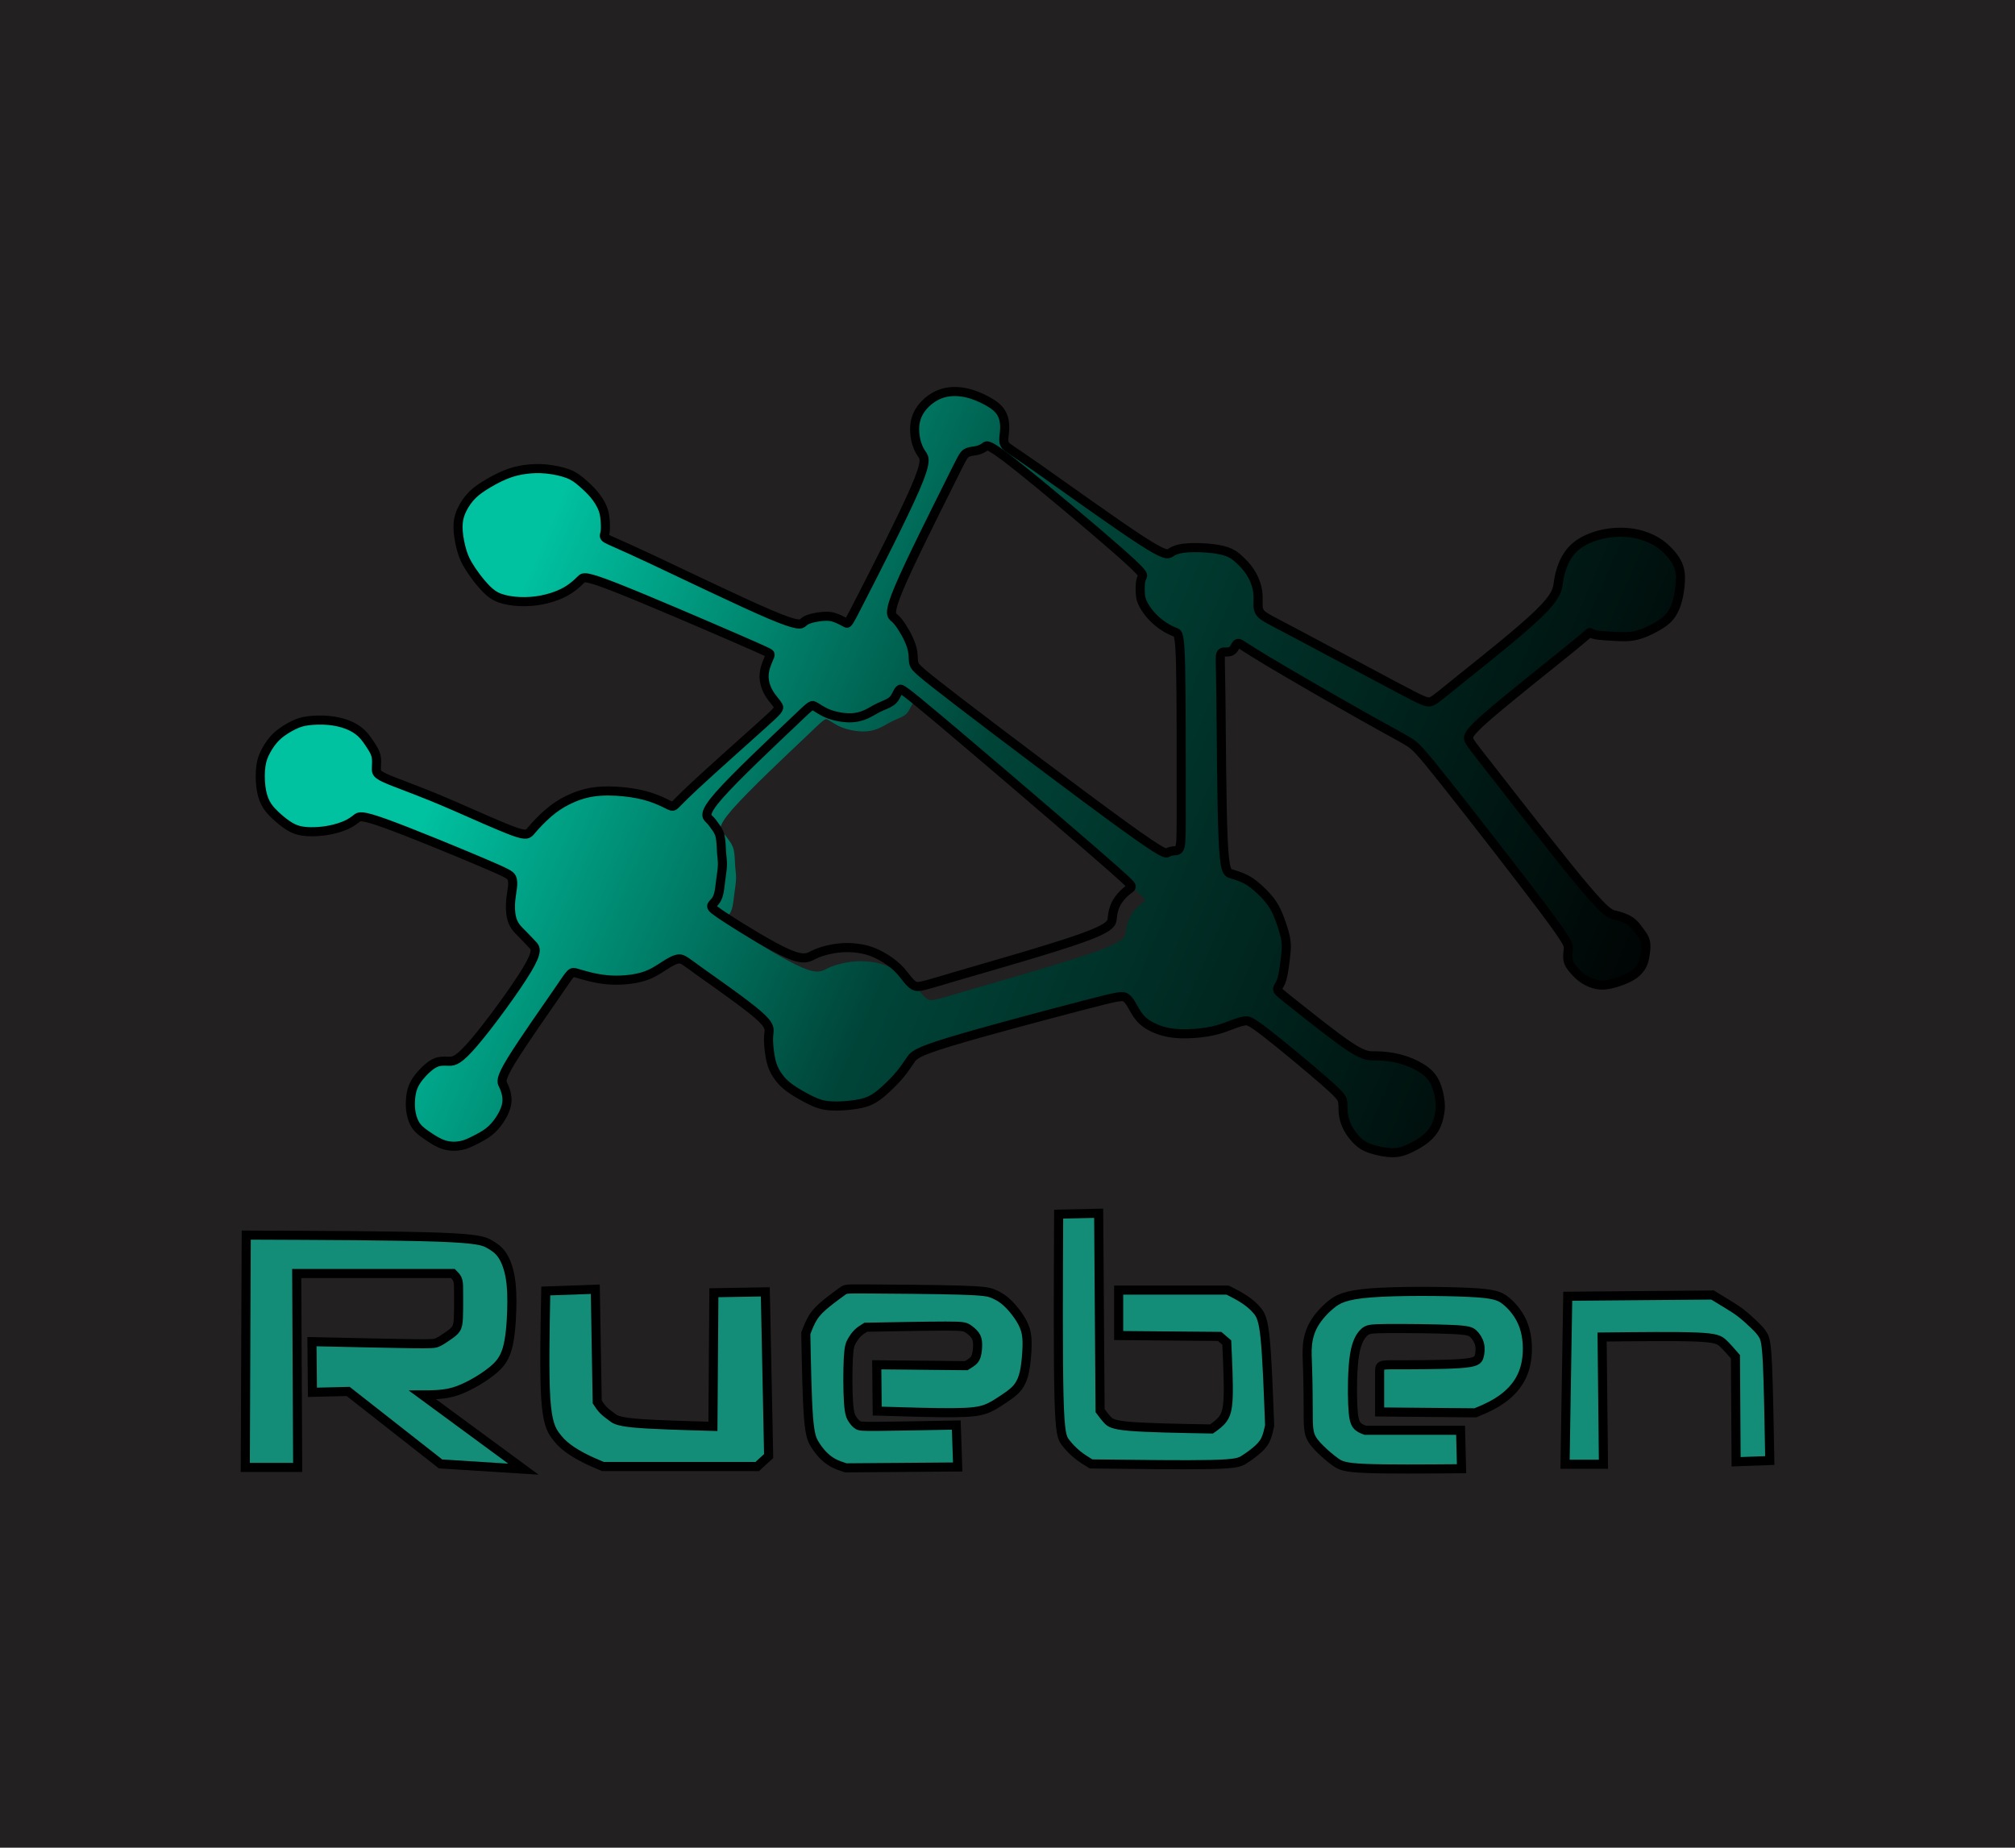<svg width="2218" height="2034" viewBox="0 0 2218 2034" fill="none" xmlns="http://www.w3.org/2000/svg">
<rect width="2218" height="2034" fill="#222020"/>
<g filter="url(#filter0_d)">
<path d="M948.555 642.457C963.627 613 993.773 554.083 1007.25 523.041C1020.72 492 1017.51 488.827 1014.66 484.749C1011.82 480.671 1009.35 475.686 1007.86 468.207C1006.38 460.728 1005.88 450.758 1009.96 441.688C1014.04 432.619 1022.69 424.461 1031.71 420.155C1040.74 415.85 1050.13 415.396 1058.53 416.532C1066.93 417.668 1074.34 420.387 1081.51 423.788C1088.68 427.188 1095.6 431.267 1099.79 436.254C1103.99 441.242 1105.47 447.133 1105.84 452.344C1106.21 457.554 1105.47 462.086 1105.09 465.939C1104.72 469.792 1104.72 472.965 1107.08 475.682C1109.43 478.399 1114.13 480.665 1143.53 501.288C1172.94 521.911 1227.05 560.886 1255.22 579.236C1283.38 597.587 1285.6 595.321 1288.7 593.281C1291.79 591.24 1295.74 589.427 1302.66 588.522C1309.58 587.616 1319.47 587.616 1328.37 588.297C1337.26 588.978 1345.17 590.338 1350.85 592.381C1356.54 594.424 1359.99 597.143 1363.95 600.769C1367.9 604.396 1372.35 608.928 1375.93 614.367C1379.51 619.806 1382.23 626.151 1383.58 631.815C1384.94 637.479 1384.94 642.465 1384.82 647.223C1384.69 651.982 1384.44 656.514 1387.79 660.364C1391.13 664.215 1398.05 667.387 1428.07 683.25C1458.1 699.113 1511.22 727.665 1539.52 742.62C1567.81 757.575 1571.27 758.934 1575.71 757.119C1580.15 755.303 1585.59 750.318 1608.69 731.736C1631.8 713.154 1672.57 680.976 1693.2 661.04C1713.83 641.104 1714.33 633.4 1715.32 626.374C1716.3 619.348 1717.79 613.004 1720.63 606.203C1723.47 599.403 1727.67 592.152 1734.84 586.257C1742.01 580.363 1752.14 575.831 1762.77 573.339C1773.4 570.847 1784.52 570.394 1794.15 571.529C1803.79 572.665 1811.95 575.384 1818.5 578.559C1825.04 581.733 1829.99 585.359 1835.05 590.346C1840.11 595.332 1845.3 601.677 1847.77 608.701C1850.23 615.725 1849.99 623.43 1849.25 630.453C1848.5 637.477 1847.27 643.822 1845.41 649.486C1843.56 655.149 1841.09 660.134 1837.63 664.21C1834.17 668.286 1829.73 671.459 1823.3 675.084C1816.88 678.709 1808.48 682.788 1800.33 684.602C1792.18 686.416 1784.27 685.963 1776.36 685.51C1768.46 685.057 1760.55 684.604 1756.1 683.703C1751.65 682.802 1750.66 681.442 1750.16 681.215C1749.66 680.987 1749.66 681.894 1727.05 700.244C1704.44 718.594 1659.23 754.396 1636.86 773.89C1614.5 793.384 1615 796.557 1617.84 801.316C1620.69 806.074 1625.88 812.419 1650.83 844.371C1675.79 876.323 1720.52 933.879 1744.86 962.652C1769.2 991.425 1773.15 991.425 1778.34 992.56C1783.53 993.696 1789.96 995.962 1794.4 998.911C1798.85 1001.86 1801.32 1005.49 1804.04 1009.11C1806.76 1012.74 1809.72 1016.36 1810.95 1020.67C1812.18 1024.97 1811.69 1029.96 1811.07 1034.49C1810.45 1039.02 1809.71 1043.1 1807.86 1046.95C1806 1050.8 1803.04 1054.42 1799.09 1057.37C1795.14 1060.31 1790.19 1062.58 1785.5 1064.39C1780.81 1066.2 1776.36 1067.56 1771.91 1068.47C1767.47 1069.38 1763.02 1069.83 1758.08 1068.93C1753.14 1068.02 1747.7 1065.76 1743.25 1062.81C1738.8 1059.87 1735.34 1056.24 1732.38 1052.85C1729.41 1049.45 1726.94 1046.27 1726.07 1042.19C1725.2 1038.11 1725.94 1033.13 1726.31 1029.28C1726.68 1025.43 1726.68 1022.71 1699.88 986.903C1673.07 951.1 1619.45 882.213 1590.66 845.956C1561.88 809.699 1557.92 806.073 1549.77 801.086C1541.62 796.099 1529.26 789.754 1499.11 772.759C1468.97 755.763 1421.03 728.118 1395.33 712.711C1369.63 697.303 1366.17 694.13 1363.94 693.447C1361.71 692.765 1360.72 694.577 1359.73 696.39C1358.74 698.203 1357.76 700.016 1356.28 701.146C1354.8 702.276 1352.82 702.729 1350.36 702.731C1347.89 702.733 1344.92 702.28 1343.8 705.004C1342.69 707.728 1343.43 713.619 1343.92 753.955C1344.42 794.291 1344.66 869.069 1346.27 906.909C1347.89 944.749 1350.85 945.655 1355.42 947.015C1360 948.374 1366.17 950.187 1371.73 953.136C1377.29 956.084 1382.23 960.163 1387.05 964.696C1391.87 969.229 1396.56 974.214 1400.14 979.427C1403.73 984.639 1406.2 990.078 1408.67 996.649C1411.14 1003.22 1413.61 1010.93 1414.84 1016.82C1416.07 1022.71 1416.07 1026.79 1415.7 1031.77C1415.33 1036.75 1414.59 1042.65 1413.73 1048.76C1412.86 1054.88 1411.87 1061.23 1410.14 1065.53C1408.41 1069.83 1405.94 1072.1 1406.32 1074.37C1406.7 1076.64 1409.91 1078.9 1425.6 1091.37C1441.29 1103.83 1469.46 1126.49 1486.02 1137.36C1502.57 1148.23 1507.51 1147.33 1514.68 1147.33C1521.85 1147.33 1531.24 1148.24 1540.13 1150.5C1549.03 1152.77 1557.43 1156.4 1564.1 1160.48C1570.77 1164.56 1575.72 1169.09 1579.17 1175.89C1582.63 1182.69 1584.6 1191.75 1585.22 1198.32C1585.83 1204.89 1585.09 1208.97 1584.23 1213.05C1583.36 1217.13 1582.37 1221.21 1580.15 1225.51C1577.93 1229.81 1574.47 1234.35 1569.53 1238.42C1564.59 1242.5 1558.16 1246.13 1552.48 1248.85C1546.8 1251.56 1541.86 1253.38 1536.18 1253.83C1530.5 1254.29 1524.07 1253.38 1517.89 1252.02C1511.72 1250.66 1505.79 1248.85 1501.09 1246.14C1496.39 1243.42 1492.93 1239.79 1489.97 1236.17C1487 1232.54 1484.53 1228.92 1482.55 1224.61C1480.57 1220.31 1479.09 1215.32 1478.59 1210.56C1478.1 1205.8 1478.59 1201.27 1477.85 1197.42C1477.12 1193.57 1475.14 1190.4 1458.34 1175.66C1441.54 1160.93 1409.91 1134.65 1392.86 1121.5C1375.81 1108.35 1373.34 1108.35 1370.37 1108.81C1367.4 1109.26 1363.94 1110.16 1359 1111.98C1354.06 1113.79 1347.63 1116.51 1340.22 1118.55C1332.81 1120.59 1324.41 1121.95 1315.02 1122.63C1305.63 1123.31 1295.25 1123.31 1285.86 1121.5C1276.47 1119.69 1268.07 1116.06 1262.14 1111.99C1256.21 1107.91 1252.75 1103.38 1249.53 1097.94C1246.32 1092.5 1243.36 1086.16 1239.53 1083.43C1235.7 1080.71 1231 1081.61 1192.7 1091.58C1154.4 1101.55 1082.49 1120.59 1045.3 1131.92C1008.11 1143.25 1005.63 1146.88 1002.42 1151.64C999.21 1156.4 995.256 1162.29 990.562 1167.95C985.868 1173.62 980.431 1179.05 974.996 1184.04C969.56 1189.02 964.124 1193.56 957.703 1196.5C951.282 1199.45 943.869 1200.81 935.221 1201.71C926.574 1202.62 916.69 1203.07 908.537 1201.72C900.384 1200.36 893.959 1197.19 886.793 1193.34C879.627 1189.48 871.719 1184.95 865.787 1179.97C859.854 1174.99 855.9 1169.55 853.18 1164.56C850.459 1159.58 848.977 1155.05 847.74 1148.02C846.503 1140.99 845.515 1131.48 846.131 1124.9C846.747 1118.33 848.971 1114.7 834.399 1102.01C819.826 1089.33 788.445 1067.57 771.394 1055.34C754.343 1043.1 751.625 1040.38 747.42 1040.6C743.216 1040.82 737.532 1044 731.23 1048.07C724.928 1052.15 718.01 1057.14 707.141 1060.31C696.273 1063.48 681.447 1064.84 667.611 1063.49C653.774 1062.13 640.925 1058.05 634.746 1056.24C628.568 1054.43 629.062 1054.88 615.769 1074.26C602.477 1093.64 575.411 1131.94 562.844 1152.54C550.277 1173.15 552.199 1176.03 553.857 1179.39C555.515 1182.76 556.913 1186.61 557.609 1190.61C558.306 1194.61 558.306 1198.78 556.995 1203.42C555.683 1208.07 553.062 1213.2 549.83 1218C546.598 1222.81 542.754 1227.29 538.039 1230.98C533.324 1234.66 527.732 1237.55 522.665 1240.11C517.598 1242.67 513.055 1244.92 507.468 1246.04C501.88 1247.16 495.24 1247.16 488.951 1245.24C482.661 1243.32 476.721 1239.48 471.479 1235.95C466.236 1232.43 461.694 1229.22 458.544 1225.06C455.395 1220.89 453.648 1215.77 452.685 1210.96C451.722 1206.15 451.547 1201.67 451.809 1196.7C452.07 1191.73 452.769 1186.28 454.865 1181.15C456.962 1176.02 460.456 1171.21 464.913 1166.4C469.37 1161.6 474.786 1156.79 479.859 1154.71C484.933 1152.63 489.65 1153.27 494.629 1153.26C499.607 1153.26 504.849 1152.62 521.792 1132.75C538.735 1112.89 567.39 1073.79 580.064 1052.64C592.738 1031.5 589.419 1028.29 586.011 1024.77C582.603 1021.24 579.109 1017.4 575.265 1013.55C571.422 1009.71 567.228 1005.86 564.777 1000.25C562.326 994.644 561.627 987.273 561.888 980.542C562.149 973.811 563.372 967.722 563.984 962.756C564.596 957.79 564.596 953.944 563.117 951.059C561.638 948.174 558.668 946.251 531.148 934.552C503.628 922.854 451.56 901.383 424.471 891.606C397.381 881.829 395.284 883.752 392.489 885.995C389.694 888.237 386.2 890.801 381.31 893.044C376.42 895.287 370.13 897.209 364.016 898.492C357.902 899.774 351.961 900.415 346.022 900.576C340.082 900.737 334.141 900.417 329.075 899.138C324.008 897.859 319.815 895.616 315.446 892.573C311.077 889.53 306.534 885.684 302.514 881.839C298.495 877.994 295 874.149 292.376 869.182C289.752 864.215 288.005 858.126 287.129 850.755C286.254 843.383 286.254 834.731 287.214 827.998C288.173 821.266 290.095 816.459 292.979 811.17C295.862 805.881 299.706 800.113 305.125 795.143C310.544 790.174 317.533 786.008 323.126 783.284C328.719 780.559 332.913 779.278 339.03 778.477C345.148 777.677 353.185 777.356 360.875 777.999C368.564 778.642 375.902 780.244 382.193 782.65C388.483 785.056 393.724 788.261 397.915 792.269C402.107 796.276 405.252 801.083 407.96 805.249C410.668 809.416 412.94 812.941 413.896 817.106C414.853 821.27 414.504 826.077 414.329 829.603C414.155 833.128 414.155 835.371 417.219 837.773C420.284 840.174 426.399 842.738 433.301 845.461C440.203 848.185 447.891 851.069 457.85 854.915C467.81 858.761 480.041 863.568 500.659 872.541C521.277 881.515 550.282 894.654 565.301 900.101C580.319 905.549 581.368 903.305 585.387 898.496C589.407 893.687 596.396 886.316 603.212 880.387C610.028 874.457 616.667 869.971 624.707 865.964C632.746 861.958 642.181 858.433 653.017 856.832C663.853 855.231 676.084 855.551 686.918 856.674C697.752 857.797 707.187 859.719 715.225 862.285C723.263 864.851 729.902 868.055 734.096 870.139C738.289 872.222 740.037 873.184 742.038 871.9C744.04 870.616 746.312 867.091 765.271 849.463C784.231 831.835 819.875 800.11 838.395 783.446C856.916 766.783 858.314 765.18 856.572 761.98C854.831 758.78 849.938 753.973 846.44 748.045C842.942 742.117 840.845 735.067 841.105 728.334C841.364 721.601 843.985 715.192 845.645 711.346C847.304 707.499 848.003 706.217 847.574 705.097C847.145 703.978 845.572 703.016 811.675 688.274C777.777 673.531 711.556 645.01 677.651 631.708C643.747 618.407 642.174 620.33 639.641 622.893C637.108 625.456 633.614 628.66 629.771 631.544C625.928 634.427 621.735 636.991 616.145 639.394C610.556 641.797 603.567 644.041 596.055 645.483C588.544 646.926 580.506 647.567 572.47 647.248C564.434 646.929 556.396 645.647 550.281 643.407C544.165 641.167 539.971 637.963 535.776 633.798C531.582 629.633 527.388 624.506 523.893 619.859C520.398 615.212 517.602 611.046 515.155 606.881C512.708 602.715 510.611 598.549 508.687 592.299C506.763 586.05 505.016 577.718 504.403 570.506C503.79 563.294 504.314 557.205 506.497 550.953C508.681 544.701 512.525 538.292 516.895 533.162C521.264 528.033 526.157 524.187 532.972 519.86C539.788 515.534 548.524 510.727 556.389 507.522C564.255 504.317 571.244 502.715 578.409 501.754C585.574 500.793 592.913 500.473 601.214 501.276C609.514 502.079 618.775 504.001 625.414 506.568C632.053 509.136 636.072 512.34 640.527 516.186C644.982 520.032 649.875 524.519 653.892 529.327C657.909 534.135 661.054 539.262 662.973 543.748C664.892 548.235 665.591 552.08 666.027 556.887C666.463 561.693 666.638 567.462 666.026 570.981C665.414 574.501 664.017 575.783 667.78 578.029C671.544 580.275 680.455 583.479 716.362 600.305C752.269 617.13 815.17 647.574 847.575 661.352C879.979 675.131 881.901 672.247 884.176 670.161C886.45 668.076 889.071 666.794 893.354 665.672C897.638 664.551 903.578 663.59 908.298 663.431C913.018 663.273 916.512 663.914 920.508 665.464C924.503 667.013 928.999 669.467 931.241 670.69C933.482 671.913 933.482 671.913 948.555 642.457L948.555 642.457Z" fill="url(#paint0_linear)"/>
<path d="M948.555 642.457C963.627 613 993.773 554.083 1007.25 523.041C1020.72 492 1017.51 488.827 1014.66 484.749C1011.82 480.671 1009.35 475.686 1007.86 468.207C1006.38 460.728 1005.88 450.758 1009.96 441.688C1014.04 432.619 1022.69 424.461 1031.71 420.155C1040.74 415.85 1050.13 415.396 1058.53 416.532C1066.93 417.668 1074.34 420.387 1081.51 423.788C1088.68 427.188 1095.6 431.267 1099.79 436.254C1103.99 441.242 1105.47 447.133 1105.84 452.344C1106.21 457.554 1105.47 462.086 1105.09 465.939C1104.72 469.792 1104.72 472.965 1107.08 475.682C1109.43 478.399 1114.13 480.665 1143.53 501.288C1172.94 521.911 1227.05 560.886 1255.22 579.236C1283.38 597.587 1285.6 595.321 1288.7 593.281C1291.79 591.24 1295.74 589.427 1302.66 588.522C1309.58 587.616 1319.47 587.616 1328.37 588.297C1337.26 588.978 1345.17 590.338 1350.85 592.381C1356.54 594.424 1359.99 597.143 1363.95 600.769C1367.9 604.396 1372.35 608.928 1375.93 614.367C1379.51 619.806 1382.23 626.151 1383.58 631.815C1384.94 637.479 1384.94 642.465 1384.82 647.223C1384.69 651.982 1384.44 656.514 1387.79 660.364C1391.13 664.215 1398.05 667.387 1428.07 683.25C1458.1 699.113 1511.22 727.665 1539.52 742.62C1567.81 757.575 1571.27 758.934 1575.71 757.119C1580.15 755.303 1585.59 750.318 1608.69 731.736C1631.8 713.154 1672.57 680.976 1693.2 661.04C1713.83 641.104 1714.33 633.4 1715.32 626.374C1716.3 619.348 1717.79 613.004 1720.63 606.203C1723.47 599.403 1727.67 592.152 1734.84 586.257C1742.01 580.363 1752.14 575.831 1762.77 573.339C1773.4 570.847 1784.52 570.394 1794.15 571.529C1803.79 572.665 1811.95 575.384 1818.5 578.559C1825.04 581.733 1829.99 585.359 1835.05 590.346C1840.11 595.332 1845.3 601.677 1847.77 608.701C1850.23 615.725 1849.99 623.43 1849.25 630.453C1848.5 637.477 1847.27 643.822 1845.41 649.486C1843.56 655.149 1841.09 660.134 1837.63 664.21C1834.17 668.286 1829.73 671.459 1823.3 675.084C1816.88 678.709 1808.48 682.788 1800.33 684.602C1792.18 686.416 1784.27 685.963 1776.36 685.51C1768.46 685.057 1760.55 684.604 1756.1 683.703C1751.65 682.802 1750.66 681.442 1750.16 681.215C1749.66 680.987 1749.66 681.894 1727.05 700.244C1704.44 718.594 1659.23 754.396 1636.86 773.89C1614.5 793.384 1615 796.557 1617.84 801.316C1620.69 806.074 1625.88 812.419 1650.83 844.371C1675.79 876.323 1720.52 933.879 1744.86 962.652C1769.2 991.425 1773.15 991.425 1778.34 992.56C1783.53 993.696 1789.96 995.962 1794.4 998.911C1798.85 1001.86 1801.32 1005.49 1804.04 1009.11C1806.76 1012.74 1809.72 1016.36 1810.95 1020.67C1812.18 1024.97 1811.69 1029.96 1811.07 1034.49C1810.45 1039.02 1809.71 1043.1 1807.86 1046.95C1806 1050.8 1803.04 1054.42 1799.09 1057.37C1795.14 1060.31 1790.19 1062.58 1785.5 1064.39C1780.81 1066.2 1776.36 1067.56 1771.91 1068.47C1767.47 1069.38 1763.02 1069.83 1758.08 1068.93C1753.14 1068.02 1747.7 1065.76 1743.25 1062.81C1738.8 1059.87 1735.34 1056.24 1732.38 1052.85C1729.41 1049.45 1726.94 1046.27 1726.07 1042.19C1725.2 1038.11 1725.94 1033.13 1726.31 1029.28C1726.68 1025.43 1726.68 1022.71 1699.88 986.903C1673.07 951.1 1619.45 882.213 1590.66 845.956C1561.88 809.699 1557.92 806.073 1549.77 801.086C1541.62 796.099 1529.26 789.754 1499.11 772.759C1468.97 755.763 1421.03 728.118 1395.33 712.711C1369.63 697.303 1366.17 694.13 1363.94 693.447C1361.71 692.765 1360.72 694.577 1359.73 696.39C1358.74 698.203 1357.76 700.016 1356.28 701.146C1354.8 702.276 1352.82 702.729 1350.36 702.731C1347.89 702.733 1344.92 702.28 1343.8 705.004C1342.69 707.728 1343.43 713.619 1343.92 753.955C1344.42 794.291 1344.66 869.069 1346.27 906.909C1347.89 944.749 1350.85 945.655 1355.42 947.015C1360 948.374 1366.17 950.187 1371.73 953.136C1377.29 956.084 1382.23 960.163 1387.05 964.696C1391.87 969.229 1396.56 974.214 1400.14 979.427C1403.73 984.639 1406.2 990.078 1408.67 996.649C1411.14 1003.22 1413.61 1010.93 1414.84 1016.82C1416.07 1022.71 1416.07 1026.79 1415.7 1031.77C1415.33 1036.75 1414.59 1042.65 1413.73 1048.76C1412.86 1054.88 1411.87 1061.23 1410.14 1065.53C1408.41 1069.83 1405.94 1072.1 1406.32 1074.37C1406.7 1076.64 1409.91 1078.9 1425.6 1091.37C1441.29 1103.83 1469.46 1126.49 1486.02 1137.36C1502.57 1148.23 1507.51 1147.33 1514.68 1147.33C1521.85 1147.33 1531.24 1148.24 1540.13 1150.5C1549.03 1152.77 1557.43 1156.4 1564.1 1160.48C1570.77 1164.56 1575.72 1169.09 1579.17 1175.89C1582.63 1182.69 1584.6 1191.75 1585.22 1198.32C1585.83 1204.89 1585.09 1208.97 1584.23 1213.05C1583.36 1217.13 1582.37 1221.21 1580.15 1225.51C1577.93 1229.81 1574.47 1234.35 1569.53 1238.42C1564.59 1242.5 1558.16 1246.13 1552.48 1248.85C1546.8 1251.56 1541.86 1253.38 1536.18 1253.83C1530.5 1254.29 1524.07 1253.38 1517.89 1252.02C1511.72 1250.66 1505.79 1248.85 1501.09 1246.14C1496.39 1243.42 1492.93 1239.79 1489.97 1236.17C1487 1232.54 1484.53 1228.92 1482.55 1224.61C1480.57 1220.31 1479.09 1215.32 1478.59 1210.56C1478.1 1205.8 1478.59 1201.27 1477.85 1197.42C1477.12 1193.57 1475.14 1190.4 1458.34 1175.66C1441.54 1160.93 1409.91 1134.65 1392.86 1121.5C1375.81 1108.35 1373.34 1108.35 1370.37 1108.81C1367.4 1109.26 1363.94 1110.16 1359 1111.98C1354.06 1113.79 1347.63 1116.51 1340.22 1118.55C1332.81 1120.59 1324.41 1121.95 1315.02 1122.63C1305.63 1123.31 1295.25 1123.31 1285.86 1121.5C1276.47 1119.69 1268.07 1116.06 1262.14 1111.99C1256.21 1107.91 1252.75 1103.38 1249.53 1097.94C1246.32 1092.5 1243.36 1086.16 1239.53 1083.43C1235.7 1080.71 1231 1081.61 1192.7 1091.58C1154.4 1101.55 1082.49 1120.59 1045.3 1131.92C1008.11 1143.25 1005.63 1146.88 1002.42 1151.64C999.21 1156.4 995.256 1162.29 990.562 1167.95C985.868 1173.62 980.431 1179.05 974.996 1184.04C969.56 1189.02 964.124 1193.56 957.703 1196.5C951.282 1199.45 943.869 1200.81 935.221 1201.71C926.574 1202.62 916.69 1203.07 908.537 1201.72C900.384 1200.36 893.959 1197.19 886.793 1193.34C879.627 1189.48 871.719 1184.95 865.787 1179.97C859.854 1174.99 855.9 1169.55 853.18 1164.56C850.459 1159.58 848.977 1155.05 847.74 1148.02C846.503 1140.99 845.515 1131.48 846.131 1124.9C846.747 1118.33 848.971 1114.7 834.399 1102.01C819.826 1089.33 788.445 1067.57 771.394 1055.34C754.343 1043.1 751.625 1040.38 747.42 1040.6C743.216 1040.82 737.532 1044 731.23 1048.07C724.928 1052.15 718.01 1057.14 707.141 1060.31C696.273 1063.48 681.447 1064.84 667.611 1063.49C653.774 1062.13 640.925 1058.05 634.746 1056.24C628.568 1054.43 629.062 1054.88 615.769 1074.26C602.477 1093.64 575.411 1131.94 562.844 1152.54C550.277 1173.15 552.199 1176.03 553.857 1179.39C555.515 1182.76 556.913 1186.61 557.609 1190.61C558.306 1194.61 558.306 1198.78 556.995 1203.42C555.683 1208.07 553.062 1213.2 549.83 1218C546.598 1222.81 542.754 1227.29 538.039 1230.98C533.324 1234.66 527.732 1237.55 522.665 1240.11C517.598 1242.67 513.055 1244.92 507.468 1246.04C501.88 1247.16 495.24 1247.16 488.951 1245.24C482.661 1243.32 476.721 1239.48 471.479 1235.95C466.236 1232.43 461.694 1229.22 458.544 1225.06C455.395 1220.89 453.648 1215.77 452.685 1210.96C451.722 1206.15 451.547 1201.67 451.809 1196.7C452.07 1191.73 452.769 1186.28 454.865 1181.15C456.962 1176.02 460.456 1171.21 464.913 1166.4C469.37 1161.6 474.786 1156.79 479.859 1154.71C484.933 1152.63 489.65 1153.27 494.629 1153.26C499.607 1153.26 504.849 1152.62 521.792 1132.75C538.735 1112.89 567.39 1073.79 580.064 1052.64C592.738 1031.5 589.419 1028.29 586.011 1024.77C582.603 1021.24 579.109 1017.4 575.265 1013.55C571.422 1009.71 567.228 1005.86 564.777 1000.25C562.326 994.644 561.627 987.273 561.888 980.542C562.149 973.811 563.372 967.722 563.984 962.756C564.596 957.79 564.596 953.944 563.117 951.059C561.638 948.174 558.668 946.251 531.148 934.552C503.628 922.854 451.56 901.383 424.471 891.606C397.381 881.829 395.284 883.752 392.489 885.995C389.694 888.237 386.2 890.801 381.31 893.044C376.42 895.287 370.13 897.209 364.016 898.492C357.902 899.774 351.961 900.415 346.022 900.576C340.082 900.737 334.141 900.417 329.075 899.138C324.008 897.859 319.815 895.616 315.446 892.573C311.077 889.53 306.534 885.684 302.514 881.839C298.495 877.994 295 874.149 292.376 869.182C289.752 864.215 288.005 858.126 287.129 850.755C286.254 843.383 286.254 834.731 287.214 827.998C288.173 821.266 290.095 816.459 292.979 811.17C295.862 805.881 299.706 800.113 305.125 795.143C310.544 790.174 317.533 786.008 323.126 783.284C328.719 780.559 332.913 779.278 339.03 778.477C345.148 777.677 353.185 777.356 360.875 777.999C368.564 778.642 375.902 780.244 382.193 782.65C388.483 785.056 393.724 788.261 397.915 792.269C402.107 796.276 405.252 801.083 407.96 805.249C410.668 809.416 412.94 812.941 413.896 817.106C414.853 821.27 414.504 826.077 414.329 829.603C414.155 833.128 414.155 835.371 417.219 837.773C420.284 840.174 426.399 842.738 433.301 845.461C440.203 848.185 447.891 851.069 457.85 854.915C467.81 858.761 480.041 863.568 500.659 872.541C521.277 881.515 550.282 894.654 565.301 900.101C580.319 905.549 581.368 903.305 585.387 898.496C589.407 893.687 596.396 886.316 603.212 880.387C610.028 874.457 616.667 869.971 624.707 865.964C632.746 861.958 642.181 858.433 653.017 856.832C663.853 855.231 676.084 855.551 686.918 856.674C697.752 857.797 707.187 859.719 715.225 862.285C723.263 864.851 729.902 868.055 734.096 870.139C738.289 872.222 740.037 873.184 742.038 871.9C744.04 870.616 746.312 867.091 765.271 849.463C784.231 831.835 819.875 800.11 838.395 783.446C856.916 766.783 858.314 765.18 856.572 761.98C854.831 758.78 849.938 753.973 846.44 748.045C842.942 742.117 840.845 735.067 841.105 728.334C841.364 721.601 843.985 715.192 845.645 711.346C847.304 707.499 848.003 706.217 847.574 705.097C847.145 703.978 845.572 703.016 811.675 688.274C777.777 673.531 711.556 645.01 677.651 631.708C643.747 618.407 642.174 620.33 639.641 622.893C637.108 625.456 633.614 628.66 629.771 631.544C625.928 634.427 621.735 636.991 616.145 639.394C610.556 641.797 603.567 644.041 596.055 645.483C588.544 646.926 580.506 647.567 572.47 647.248C564.434 646.929 556.396 645.647 550.281 643.407C544.165 641.167 539.971 637.963 535.776 633.798C531.582 629.633 527.388 624.506 523.893 619.859C520.398 615.212 517.602 611.046 515.155 606.881C512.708 602.715 510.611 598.549 508.687 592.299C506.763 586.05 505.016 577.718 504.403 570.506C503.79 563.294 504.314 557.205 506.497 550.953C508.681 544.701 512.525 538.292 516.895 533.162C521.264 528.033 526.157 524.187 532.972 519.86C539.788 515.534 548.524 510.727 556.389 507.522C564.255 504.317 571.244 502.715 578.409 501.754C585.574 500.793 592.913 500.473 601.214 501.276C609.514 502.079 618.775 504.001 625.414 506.568C632.053 509.136 636.072 512.34 640.527 516.186C644.982 520.032 649.875 524.519 653.892 529.327C657.909 534.135 661.054 539.262 662.973 543.748C664.892 548.235 665.591 552.08 666.027 556.887C666.463 561.693 666.638 567.462 666.026 570.981C665.414 574.501 664.017 575.783 667.78 578.029C671.544 580.275 680.455 583.479 716.362 600.305C752.269 617.13 815.17 647.574 847.575 661.352C879.979 675.131 881.901 672.247 884.176 670.161C886.45 668.076 889.071 666.794 893.354 665.672C897.638 664.551 903.578 663.59 908.298 663.431C913.018 663.273 916.512 663.914 920.508 665.464C924.503 667.013 928.999 669.467 931.241 670.69C933.482 671.913 933.482 671.913 948.555 642.457L948.555 642.457Z" stroke="black" stroke-width="10"/>
</g>
<g filter="url(#filter1_i)">
<path d="M1190.09 1032.91C1223.82 1020.91 1223.82 1015.92 1224.31 1010.71C1224.81 1005.5 1225.79 1000.06 1228.51 994.843C1231.23 989.627 1235.68 984.642 1239.14 981.695C1242.6 978.747 1245.07 977.841 1245.2 976.035C1245.33 974.229 1243.1 971.509 1200.97 935.025C1158.84 898.54 1076.8 828.294 1035.04 793.165C993.282 758.037 991.799 758.037 990.557 758.945C989.315 759.854 988.327 761.666 987.091 764.16C985.855 766.653 984.373 769.825 980.918 772.314C977.462 774.803 972.026 776.616 967.329 778.883C962.632 781.149 958.678 783.868 953.739 786.134C948.799 788.4 942.869 790.213 935.211 790.215C927.554 790.217 918.164 788.404 910.998 785.462C903.831 782.52 898.889 778.441 895.917 777.078C892.945 775.714 891.957 777.074 871.2 796.788C850.444 816.502 809.92 854.57 791.764 875.196C773.608 895.821 777.809 898.994 780.648 901.714C783.488 904.435 784.971 906.701 786.948 909.42C788.925 912.139 791.396 915.312 792.627 920.523C793.859 925.734 793.858 932.985 794.23 938.425C794.602 943.864 795.343 947.49 795.218 952.247C795.093 957.004 794.104 962.895 793.363 968.561C792.622 974.227 792.128 979.665 791.139 983.741C790.15 987.818 788.667 990.537 786.939 992.574C785.212 994.61 783.235 995.97 783.363 997.789C783.491 999.608 785.715 1001.87 802.272 1012.52C818.829 1023.17 849.717 1042.21 867.502 1049.91C885.288 1057.61 889.983 1053.98 895.298 1051.26C900.614 1048.54 906.544 1046.73 912.723 1045.37C918.902 1044.01 925.327 1043.1 932.494 1043.1C939.662 1043.11 947.569 1044.01 954.736 1046.05C961.902 1048.1 968.327 1051.27 974.504 1055.12C980.681 1058.98 986.611 1063.51 991.798 1069.4C996.985 1075.29 1001.43 1082.55 1006.25 1085.03C1011.07 1087.52 1016.26 1085.25 1052.58 1074.6C1088.91 1063.95 1156.37 1044.92 1190.09 1032.91Z" fill="#222020"/>
</g>
<path d="M1190.09 1032.91C1223.82 1020.91 1223.82 1015.92 1224.31 1010.71C1224.81 1005.5 1225.79 1000.06 1228.51 994.843C1231.23 989.627 1235.68 984.642 1239.14 981.695C1242.6 978.747 1245.07 977.841 1245.2 976.035C1245.33 974.229 1243.1 971.509 1200.97 935.025C1158.84 898.54 1076.8 828.294 1035.04 793.165C993.282 758.037 991.799 758.037 990.557 758.945C989.315 759.854 988.327 761.666 987.091 764.16C985.855 766.653 984.373 769.825 980.918 772.314C977.462 774.803 972.026 776.616 967.329 778.883C962.632 781.149 958.678 783.868 953.739 786.134C948.799 788.4 942.869 790.213 935.211 790.215C927.554 790.217 918.164 788.404 910.998 785.462C903.831 782.52 898.889 778.441 895.917 777.078C892.945 775.714 891.957 777.074 871.2 796.788C850.444 816.502 809.92 854.57 791.764 875.196C773.608 895.821 777.809 898.994 780.648 901.714C783.488 904.435 784.971 906.701 786.948 909.42C788.925 912.139 791.396 915.312 792.627 920.523C793.859 925.734 793.858 932.985 794.23 938.425C794.602 943.864 795.343 947.49 795.218 952.247C795.093 957.004 794.104 962.895 793.363 968.561C792.622 974.227 792.128 979.665 791.139 983.741C790.15 987.818 788.667 990.537 786.939 992.574C785.212 994.61 783.235 995.97 783.363 997.789C783.491 999.608 785.715 1001.87 802.272 1012.52C818.829 1023.17 849.717 1042.21 867.502 1049.91C885.288 1057.61 889.983 1053.98 895.298 1051.26C900.614 1048.54 906.544 1046.73 912.723 1045.37C918.902 1044.01 925.327 1043.1 932.494 1043.1C939.662 1043.11 947.569 1044.01 954.736 1046.05C961.902 1048.1 968.327 1051.27 974.504 1055.12C980.681 1058.98 986.611 1063.51 991.798 1069.4C996.985 1075.29 1001.43 1082.55 1006.25 1085.03C1011.07 1087.52 1016.26 1085.25 1052.58 1074.6C1088.91 1063.95 1156.37 1044.92 1190.09 1032.91Z" stroke="black" stroke-width="10"/>
<g filter="url(#filter2_i)">
<path d="M1236.51 908.591C1281.67 941.275 1283.25 939.672 1285.26 938.549C1287.27 937.427 1289.72 936.786 1292.34 936.627C1294.97 936.469 1297.76 936.789 1299.07 931.345C1300.37 925.902 1300.2 914.686 1300.2 874.787C1300.2 834.888 1300.37 766.309 1299.5 731.855C1298.64 697.401 1296.72 697.08 1293.66 695.961C1290.6 694.841 1286.41 692.918 1281.86 690.036C1277.32 687.153 1272.43 683.308 1268.23 678.822C1264.04 674.337 1260.54 669.21 1258.44 665.204C1256.34 661.198 1255.64 658.314 1255.29 654.307C1254.94 650.3 1254.94 645.173 1255.38 641.645C1255.82 638.117 1256.69 636.195 1257.48 634.432C1258.26 632.67 1258.96 631.067 1230.93 606.393C1202.89 581.719 1146.1 533.97 1117 511.053C1087.9 488.136 1086.51 490.059 1084.24 491.82C1081.97 493.58 1078.82 495.182 1074.98 495.984C1071.14 496.787 1066.6 496.786 1063.36 499.033C1060.12 501.279 1058.2 505.765 1043.52 535.248C1028.84 564.731 1001.41 619.209 989.539 647.412C977.665 675.614 981.335 677.537 984.39 680.103C987.446 682.669 989.892 685.874 992.512 689.88C995.132 693.886 997.928 698.693 1000.2 703.66C1002.47 708.627 1004.22 713.755 1004.82 718.4C1005.43 723.045 1004.91 727.211 1006.22 731.058C1007.54 734.905 1010.69 738.43 1056.64 773.681C1102.6 808.932 1191.36 875.908 1236.52 908.591H1236.51Z" fill="#222020"/>
</g>
<path d="M1236.51 908.591C1281.67 941.275 1283.25 939.672 1285.26 938.549C1287.27 937.427 1289.72 936.786 1292.34 936.627C1294.97 936.469 1297.76 936.789 1299.07 931.345C1300.37 925.902 1300.2 914.686 1300.2 874.787C1300.2 834.888 1300.37 766.309 1299.5 731.855C1298.64 697.401 1296.72 697.08 1293.66 695.961C1290.6 694.841 1286.41 692.918 1281.86 690.036C1277.32 687.153 1272.43 683.308 1268.23 678.822C1264.04 674.337 1260.54 669.21 1258.44 665.204C1256.34 661.198 1255.64 658.314 1255.29 654.307C1254.94 650.3 1254.94 645.173 1255.38 641.645C1255.82 638.117 1256.69 636.195 1257.48 634.432C1258.26 632.67 1258.96 631.067 1230.93 606.393C1202.89 581.719 1146.1 533.97 1117 511.053C1087.9 488.136 1086.51 490.059 1084.24 491.82C1081.97 493.58 1078.82 495.182 1074.98 495.984C1071.14 496.787 1066.6 496.786 1063.36 499.033C1060.12 501.279 1058.2 505.765 1043.52 535.248C1028.84 564.731 1001.41 619.209 989.539 647.412C977.665 675.614 981.335 677.537 984.39 680.103C987.446 682.669 989.892 685.874 992.512 689.88C995.132 693.886 997.928 698.693 1000.2 703.66C1002.47 708.627 1004.22 713.755 1004.82 718.4C1005.43 723.045 1004.91 727.211 1006.22 731.058C1007.54 734.905 1010.69 738.43 1056.64 773.681C1102.6 808.932 1191.36 875.908 1236.52 908.591H1236.51Z" stroke="black" stroke-width="10"/>
<path d="M271.048 1359.65L270 1615.38H327.66L326.612 1401.95H498.545C500.467 1403.87 502.399 1405.8 503.443 1408.21C504.486 1410.61 504.661 1413.49 504.748 1417.02C504.835 1420.54 504.835 1424.71 504.835 1430.8C504.835 1436.89 504.835 1444.9 504.572 1450.67C504.309 1456.44 503.785 1459.96 501.952 1462.84C500.118 1465.72 496.973 1467.96 493.304 1470.53C489.635 1473.09 485.442 1475.97 481.951 1477.58C478.46 1479.18 475.665 1479.5 452.688 1479.18C429.712 1478.86 386.543 1477.9 343.386 1476.94L343.91 1532.7L383.224 1531.74L484.916 1611.53L576.124 1617.3L464.997 1535.58C469.54 1535.58 474.094 1535.58 479.684 1535.26C485.275 1534.94 491.915 1534.3 498.814 1532.38C505.713 1530.45 512.877 1527.25 520.214 1523.24C527.552 1519.24 535.065 1514.43 541.791 1508.98C548.516 1503.54 554.457 1497.45 558.039 1485.75C561.621 1474.06 562.844 1456.76 563.281 1442.34C563.718 1427.91 563.369 1416.38 561.624 1406.28C559.879 1396.19 556.733 1387.54 552.719 1381.61C548.704 1375.68 543.812 1372.47 538.395 1369.43C532.979 1366.38 527.038 1363.5 482.393 1361.89C437.748 1360.29 354.394 1359.97 271.048 1359.65Z" fill="#148D78" stroke="black" stroke-width="10"/>
<path d="M600.762 1421.17L655.278 1419.25L657.374 1543.27C659.471 1546.48 661.576 1549.69 664.286 1552.41C666.997 1555.14 670.317 1557.38 673.374 1559.78C676.431 1562.19 679.227 1564.75 697.748 1566.51C716.27 1568.27 750.505 1569.23 784.751 1570.19L785.8 1423.1L842.412 1422.13L846.081 1602.88L833.501 1614.41H663.665C656.85 1611.53 650.049 1608.65 643.409 1605.29C636.769 1601.92 630.304 1598.08 624.974 1594.07C619.644 1590.07 615.45 1585.9 611.167 1579.98C606.885 1574.05 602.517 1566.36 600.766 1539.6C599.015 1512.84 599.889 1467 600.762 1421.17L600.762 1421.17V1421.17Z" fill="#148D78" stroke="black" stroke-width="10"/>
<path d="M955.729 1418.93C980.459 1419.09 1029.91 1419.41 1056.9 1420.22C1083.9 1421.02 1088.44 1422.3 1092.81 1424.07C1097.18 1425.83 1101.37 1428.07 1105.57 1431.44C1109.76 1434.81 1113.95 1439.29 1117.79 1444.26C1121.64 1449.23 1125.13 1454.68 1127.31 1459.96C1129.49 1465.25 1130.37 1470.38 1130.54 1476.79C1130.71 1483.2 1130.19 1490.89 1129.49 1497.62C1128.79 1504.35 1127.92 1510.11 1126.26 1515.4C1124.6 1520.69 1122.15 1525.49 1117.96 1529.82C1113.77 1534.14 1107.83 1537.99 1102.24 1541.67C1096.64 1545.36 1091.4 1548.88 1084.59 1551.28C1077.78 1553.69 1069.39 1554.97 1049.3 1555.13C1029.21 1555.29 997.396 1554.33 965.596 1553.37L965.071 1502.41L1063.62 1503.38C1065.71 1502.09 1067.81 1500.81 1069.73 1499.37C1071.66 1497.93 1073.4 1496.33 1074.54 1492.8C1075.67 1489.28 1076.2 1483.84 1076.11 1479.67C1076.02 1475.51 1075.33 1472.62 1073.24 1469.74C1071.14 1466.85 1067.65 1463.97 1064.68 1462.2C1061.71 1460.44 1059.26 1459.8 1040.74 1459.79C1022.22 1459.79 987.611 1460.43 953.015 1461.07C949.87 1463 946.727 1464.92 944.104 1467.48C941.481 1470.05 939.384 1473.25 937.637 1476.3C935.889 1479.35 934.492 1482.23 933.794 1495.05C933.096 1507.87 933.096 1530.63 933.973 1543.61C934.85 1556.59 936.597 1559.79 938.433 1562.51C940.269 1565.24 942.191 1567.48 944.377 1568.76C946.563 1570.03 949.009 1570.35 967.093 1570.19C985.177 1570.03 1018.89 1569.39 1052.61 1568.75L1054.18 1614.9L930.999 1615.86C926.107 1614.26 921.228 1612.66 916.859 1610.26C912.49 1607.86 908.646 1604.65 905.324 1601.13C902.003 1597.6 899.207 1593.76 896.585 1589.43C893.963 1585.11 891.517 1580.3 889.941 1559.95C888.366 1539.6 887.667 1503.7 886.968 1467.8C889.414 1461.39 891.858 1454.99 895.441 1449.54C899.024 1444.09 903.741 1439.6 909.858 1434.63C915.974 1429.67 923.487 1424.22 927.243 1421.5C930.999 1418.77 930.999 1418.77 955.729 1418.93H955.729Z" fill="#148D78" stroke="black" stroke-width="10"/>
<path d="M1165.31 1336.57L1209.35 1335.61L1210.92 1552.89C1213.54 1556.41 1216.17 1559.95 1218.97 1562.99C1221.76 1566.04 1224.73 1568.6 1243.87 1570.2C1263 1571.79 1298.28 1572.44 1333.58 1573.08C1338.12 1569.87 1342.66 1566.67 1345.98 1562.18C1349.3 1557.7 1351.4 1551.93 1351.92 1537.67C1352.45 1523.41 1351.4 1500.65 1350.35 1477.9L1342.49 1471.17L1231.36 1470.21V1420.21H1351.4C1357.69 1423.42 1363.99 1426.63 1369.58 1430.32C1375.17 1434 1380.07 1438.17 1383.91 1442.82C1387.75 1447.47 1390.55 1452.59 1392.64 1473.74C1394.73 1494.89 1396.13 1532.06 1397.53 1569.23C1396.3 1575 1395.08 1580.78 1392.72 1585.42C1390.36 1590.06 1386.87 1593.59 1382.68 1597.11C1378.48 1600.64 1373.59 1604.16 1369.22 1606.88C1364.86 1609.61 1361.01 1611.53 1333.06 1612.17C1305.11 1612.81 1253.03 1612.17 1200.96 1611.53C1195.72 1608.33 1190.49 1605.13 1185.59 1601.13C1180.7 1597.12 1176.16 1592.32 1172.66 1587.67C1169.16 1583.02 1166.72 1578.54 1165.67 1536.71C1164.62 1494.89 1164.96 1415.73 1165.31 1336.57L1165.31 1336.57L1165.31 1336.57Z" fill="#148D78" stroke="black" stroke-width="10"/>
<path d="M1518.61 1511.07C1518.61 1519.73 1518.61 1537.02 1518.61 1554.33L1623.97 1555.29C1631.66 1552.09 1639.35 1548.88 1646.86 1544.39C1654.37 1539.91 1661.71 1534.14 1667.65 1526.77C1673.59 1519.4 1678.13 1510.43 1680.14 1498.57C1682.15 1486.72 1681.63 1471.98 1677.35 1459.8C1673.08 1447.62 1665.04 1438.01 1657.7 1432.08C1650.36 1426.15 1643.73 1423.9 1615.59 1422.62C1587.46 1421.34 1537.84 1421.02 1509 1423.26C1480.17 1425.5 1472.13 1430.31 1464.79 1436.4C1457.45 1442.49 1450.81 1449.86 1446.44 1457.39C1442.07 1464.93 1439.98 1472.62 1439.19 1480.31C1438.41 1488 1438.93 1495.69 1439.28 1505.31C1439.63 1514.92 1439.8 1526.46 1439.89 1536.39C1439.98 1546.33 1439.98 1554.66 1440.07 1561.87C1440.16 1569.08 1440.33 1575.17 1442.34 1580.46C1444.36 1585.75 1448.2 1590.23 1453.27 1595.2C1458.34 1600.17 1464.63 1605.61 1470.04 1609.46C1475.46 1613.3 1480.01 1615.54 1502.98 1616.5C1525.96 1617.46 1567.36 1617.14 1608.77 1616.82L1607.72 1574.52H1502.88C1499.39 1573.24 1495.91 1571.96 1493.45 1568.76C1491 1565.56 1489.61 1560.43 1488.99 1545.85C1488.38 1531.26 1488.55 1507.23 1490.91 1492C1493.27 1476.78 1497.81 1470.37 1501.49 1466.84C1505.16 1463.31 1507.96 1462.67 1526.39 1462.51C1544.83 1462.35 1578.9 1462.67 1597.42 1463.48C1615.94 1464.28 1618.91 1465.57 1621.8 1468.29C1624.68 1471.02 1627.47 1475.19 1628.6 1479.83C1629.73 1484.48 1629.21 1489.6 1628.07 1493.45C1626.94 1497.29 1625.19 1499.85 1606.85 1501.13C1588.51 1502.41 1553.56 1502.41 1536.09 1502.41C1518.61 1502.41 1518.61 1502.41 1518.61 1511.07L1518.61 1511.07Z" fill="#148D78" stroke="black" stroke-width="10"/>
<path d="M1725.69 1426.97L1885.07 1425.61C1891 1429.24 1896.94 1432.87 1902.13 1436.04C1907.32 1439.22 1911.77 1441.93 1916.71 1445.79C1921.65 1449.64 1927.09 1454.63 1931.29 1458.71C1935.49 1462.79 1938.46 1465.96 1940.68 1469.81C1942.9 1473.66 1944.38 1478.2 1945.49 1501.31C1946.6 1524.42 1947.34 1566.11 1948.08 1607.8L1911.02 1609.16L1910.28 1493.59C1905.58 1488.15 1900.9 1482.73 1896.82 1478.87C1892.74 1475.02 1889.28 1472.75 1867.17 1471.84C1845.05 1470.93 1804.27 1471.39 1763.5 1471.84L1764.98 1611.88H1722.72L1725.69 1426.97H1725.69V1426.97Z" fill="#148D78" stroke="black" stroke-width="10"/>
<defs>
<filter id="filter0_d" x="277.483" y="411" width="1581.27" height="866.951" filterUnits="userSpaceOnUse" color-interpolation-filters="sRGB">
<feFlood flood-opacity="0" result="BackgroundImageFix"/>
<feColorMatrix in="SourceAlpha" type="matrix" values="0 0 0 0 0 0 0 0 0 0 0 0 0 0 0 0 0 0 127 0"/>
<feOffset dy="15"/>
<feGaussianBlur stdDeviation="2"/>
<feColorMatrix type="matrix" values="0 0 0 0 0 0 0 0 0 0.722 0 0 0 0 0.596 0 0 0 0.29 0"/>
<feBlend mode="normal" in2="BackgroundImageFix" result="effect1_dropShadow"/>
<feBlend mode="normal" in="SourceGraphic" in2="effect1_dropShadow" result="shape"/>
</filter>
<filter id="filter1_i" x="773.104" y="753.711" width="480.1" height="340.239" filterUnits="userSpaceOnUse" color-interpolation-filters="sRGB">
<feFlood flood-opacity="0" result="BackgroundImageFix"/>
<feBlend mode="normal" in="SourceGraphic" in2="BackgroundImageFix" result="shape"/>
<feColorMatrix in="SourceAlpha" type="matrix" values="0 0 0 0 0 0 0 0 0 0 0 0 0 0 0 0 0 0 127 0" result="hardAlpha"/>
<feOffset dx="15" dy="15"/>
<feGaussianBlur stdDeviation="1.5"/>
<feComposite in2="hardAlpha" operator="arithmetic" k2="-1" k3="1"/>
<feColorMatrix type="matrix" values="0 0 0 0 0.094 0 0 0 0 0.298 0 0 0 0 0.263 0 0 0 1 0"/>
<feBlend mode="normal" in2="shape" result="effect1_innerShadow"/>
</filter>
<filter id="filter2_i" x="976.352" y="485.85" width="328.859" height="458.153" filterUnits="userSpaceOnUse" color-interpolation-filters="sRGB">
<feFlood flood-opacity="0" result="BackgroundImageFix"/>
<feBlend mode="normal" in="SourceGraphic" in2="BackgroundImageFix" result="shape"/>
<feColorMatrix in="SourceAlpha" type="matrix" values="0 0 0 0 0 0 0 0 0 0 0 0 0 0 0 0 0 0 127 0" result="hardAlpha"/>
<feOffset/>
<feGaussianBlur stdDeviation="1.5"/>
<feComposite in2="hardAlpha" operator="arithmetic" k2="-1" k3="1"/>
<feColorMatrix type="matrix" values="0 0 0 0 0.094 0 0 0 0 0.298 0 0 0 0 0.263 0 0 0 1 0"/>
<feBlend mode="normal" in2="shape" result="effect1_innerShadow"/>
</filter>
<linearGradient id="paint0_linear" x1="608.242" y1="554.557" x2="1780.74" y2="1058.06" gradientUnits="userSpaceOnUse">
<stop stop-color="#00C1A0"/>
<stop offset="0.42" stop-color="#004438"/>
<stop offset="1" stop-color="#000605"/>
</linearGradient>
</defs>
</svg>
